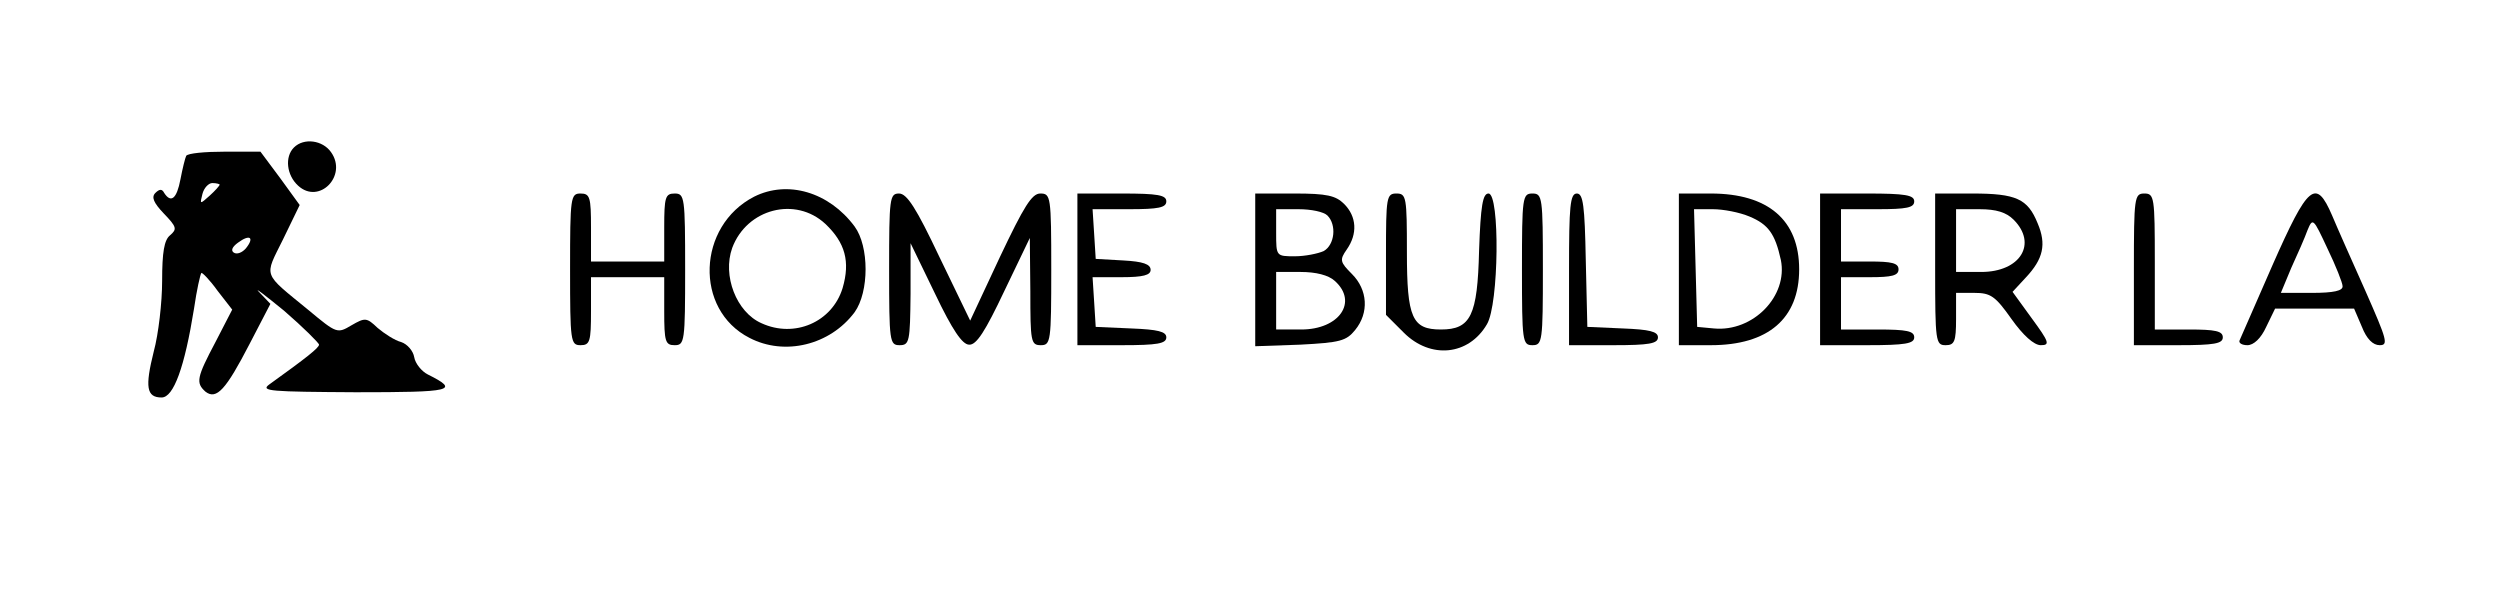<?xml version="1.0" standalone="no"?>
<!DOCTYPE svg PUBLIC "-//W3C//DTD SVG 20010904//EN"
 "http://www.w3.org/TR/2001/REC-SVG-20010904/DTD/svg10.dtd">
<svg version="1.0" xmlns="http://www.w3.org/2000/svg"
 width="478pt" height="114pt" viewBox="0 0 478 114"
 preserveAspectRatio="xMidYMid meet">

<g transform="translate(0,114) scale(0.1,-0.1)"
fill="#000000" stroke="none">
<path d="M562 858 c-18 -18 -14 -53 8 -73 40 -37 95 19 63 64 -16 23 -52 28
-71 9z"/>
<path d="M356 842 c-2 -4 -7 -24 -11 -45 -7 -37 -18 -46 -31 -26 -4 8 -9 8
-17 0 -8 -8 -3 -19 16 -39 25 -26 26 -30 12 -42 -11 -9 -15 -32 -15 -87 0 -41
-7 -102 -16 -135 -17 -68 -14 -88 15 -88 23 0 44 58 62 170 5 35 12 66 14 68
1 2 16 -13 31 -34 l28 -36 -32 -62 c-36 -68 -38 -78 -19 -95 21 -16 39 4 84
91 l40 77 -21 22 c-12 12 9 -4 47 -35 37 -32 67 -62 67 -65 0 -6 -24 -25 -95
-76 -18 -13 2 -14 165 -15 186 0 200 3 138 34 -12 6 -24 21 -26 33 -2 12 -13
25 -25 29 -12 3 -32 16 -45 27 -21 20 -24 20 -50 5 -27 -16 -28 -16 -82 29
-89 73 -85 62 -49 135 l32 66 -37 51 -38 51 -68 0 c-38 0 -71 -3 -74 -8z m64
-55 c0 -2 -9 -12 -19 -21 -19 -17 -19 -17 -14 3 3 12 12 21 19 21 8 0 14 -2
14 -3z m50 -122 c-7 -8 -17 -12 -23 -8 -6 4 -3 11 8 19 23 17 32 10 15 -11z"/>
<path d="M1442 764 c-109 -56 -115 -216 -9 -270 67 -35 154 -14 201 49 28 39
28 126 0 164 -49 66 -128 89 -192 57z m136 -52 c38 -36 48 -72 33 -123 -20
-65 -92 -96 -155 -67 -48 21 -75 91 -56 144 28 75 121 99 178 46z"/>
<path d="M1090 625 c0 -138 1 -145 20 -145 18 0 20 7 20 65 l0 65 70 0 70 0 0
-65 c0 -58 2 -65 20 -65 19 0 20 7 20 145 0 138 -1 145 -20 145 -18 0 -20 -7
-20 -65 l0 -65 -70 0 -70 0 0 65 c0 58 -2 65 -20 65 -19 0 -20 -7 -20 -145z"/>
<path d="M1700 625 c0 -138 1 -145 20 -145 19 0 20 7 21 98 l0 97 47 -97 c33
-69 52 -97 65 -97 14 -1 31 26 67 102 l49 102 1 -102 c0 -96 1 -103 20 -103
19 0 20 7 20 145 0 140 -1 145 -21 145 -16 0 -31 -24 -77 -121 l-57 -122 -59
122 c-44 93 -62 121 -77 121 -18 0 -19 -9 -19 -145z"/>
<path d="M2060 625 l0 -145 85 0 c68 0 85 3 85 15 0 11 -16 15 -67 17 l-68 3
-3 48 -3 47 55 0 c42 0 56 4 56 14 0 11 -15 16 -52 18 l-53 3 -3 48 -3 47 70
0 c56 0 71 3 71 15 0 12 -16 15 -85 15 l-85 0 0 -145z"/>
<path d="M2400 624 l0 -146 86 3 c76 4 88 7 105 28 27 33 24 77 -6 107 -23 23
-24 27 -10 47 21 30 19 63 -5 87 -16 16 -33 20 -95 20 l-75 0 0 -146z m138
104 c18 -18 14 -56 -7 -68 -11 -5 -36 -10 -55 -10 -36 0 -36 0 -36 45 l0 45
43 0 c24 0 48 -5 55 -12z m14 -125 c45 -40 9 -93 -64 -93 l-48 0 0 55 0 55 47
0 c29 0 53 -6 65 -17z"/>
<path d="M2650 654 l0 -116 34 -34 c51 -51 124 -44 159 16 23 38 25 250 3 250
-11 0 -15 -23 -18 -109 -3 -125 -16 -151 -73 -151 -55 0 -65 22 -65 148 0 105
-1 112 -20 112 -19 0 -20 -7 -20 -116z"/>
<path d="M2910 625 c0 -138 1 -145 20 -145 19 0 20 7 20 145 0 138 -1 145 -20
145 -19 0 -20 -7 -20 -145z"/>
<path d="M3000 625 l0 -145 85 0 c68 0 85 3 85 15 0 11 -16 15 -67 17 l-68 3
-3 128 c-2 104 -5 127 -17 127 -13 0 -15 -24 -15 -145z"/>
<path d="M3210 625 l0 -145 61 0 c110 0 169 51 169 145 0 94 -59 145 -169 145
l-61 0 0 -145z m135 101 c36 -15 49 -33 60 -83 14 -69 -53 -138 -128 -131
l-32 3 -3 113 -3 112 36 0 c20 0 51 -6 70 -14z"/>
<path d="M3480 625 l0 -145 90 0 c73 0 90 3 90 15 0 12 -14 15 -70 15 l-70 0
0 50 0 50 55 0 c42 0 55 3 55 15 0 12 -13 15 -55 15 l-55 0 0 50 0 50 70 0
c56 0 70 3 70 15 0 12 -17 15 -90 15 l-90 0 0 -145z"/>
<path d="M3700 625 c0 -138 1 -145 20 -145 17 0 20 7 20 50 l0 50 35 0 c31 0
40 -6 71 -50 22 -31 43 -50 56 -50 18 0 16 6 -17 51 l-37 51 25 27 c34 36 40
64 23 104 -19 47 -41 57 -125 57 l-71 0 0 -145z m150 95 c46 -46 13 -100 -62
-100 l-48 0 0 60 0 60 45 0 c32 0 51 -6 65 -20z"/>
<path d="M4080 625 l0 -145 85 0 c69 0 85 3 85 15 0 12 -14 15 -65 15 l-65 0
0 130 c0 123 -1 130 -20 130 -19 0 -20 -7 -20 -145z"/>
<path d="M4345 633 c-33 -75 -61 -140 -63 -144 -2 -5 5 -9 15 -9 12 0 26 13
36 35 l17 35 75 0 76 0 15 -35 c9 -23 21 -35 34 -35 17 0 14 10 -27 103 -25
56 -54 121 -64 145 -31 72 -46 59 -114 -95z m134 -40 c1 -9 -17 -13 -59 -13
l-59 0 20 48 c12 26 26 58 31 72 10 24 11 23 38 -35 16 -33 29 -66 29 -72z"/>
</g>
</svg>
